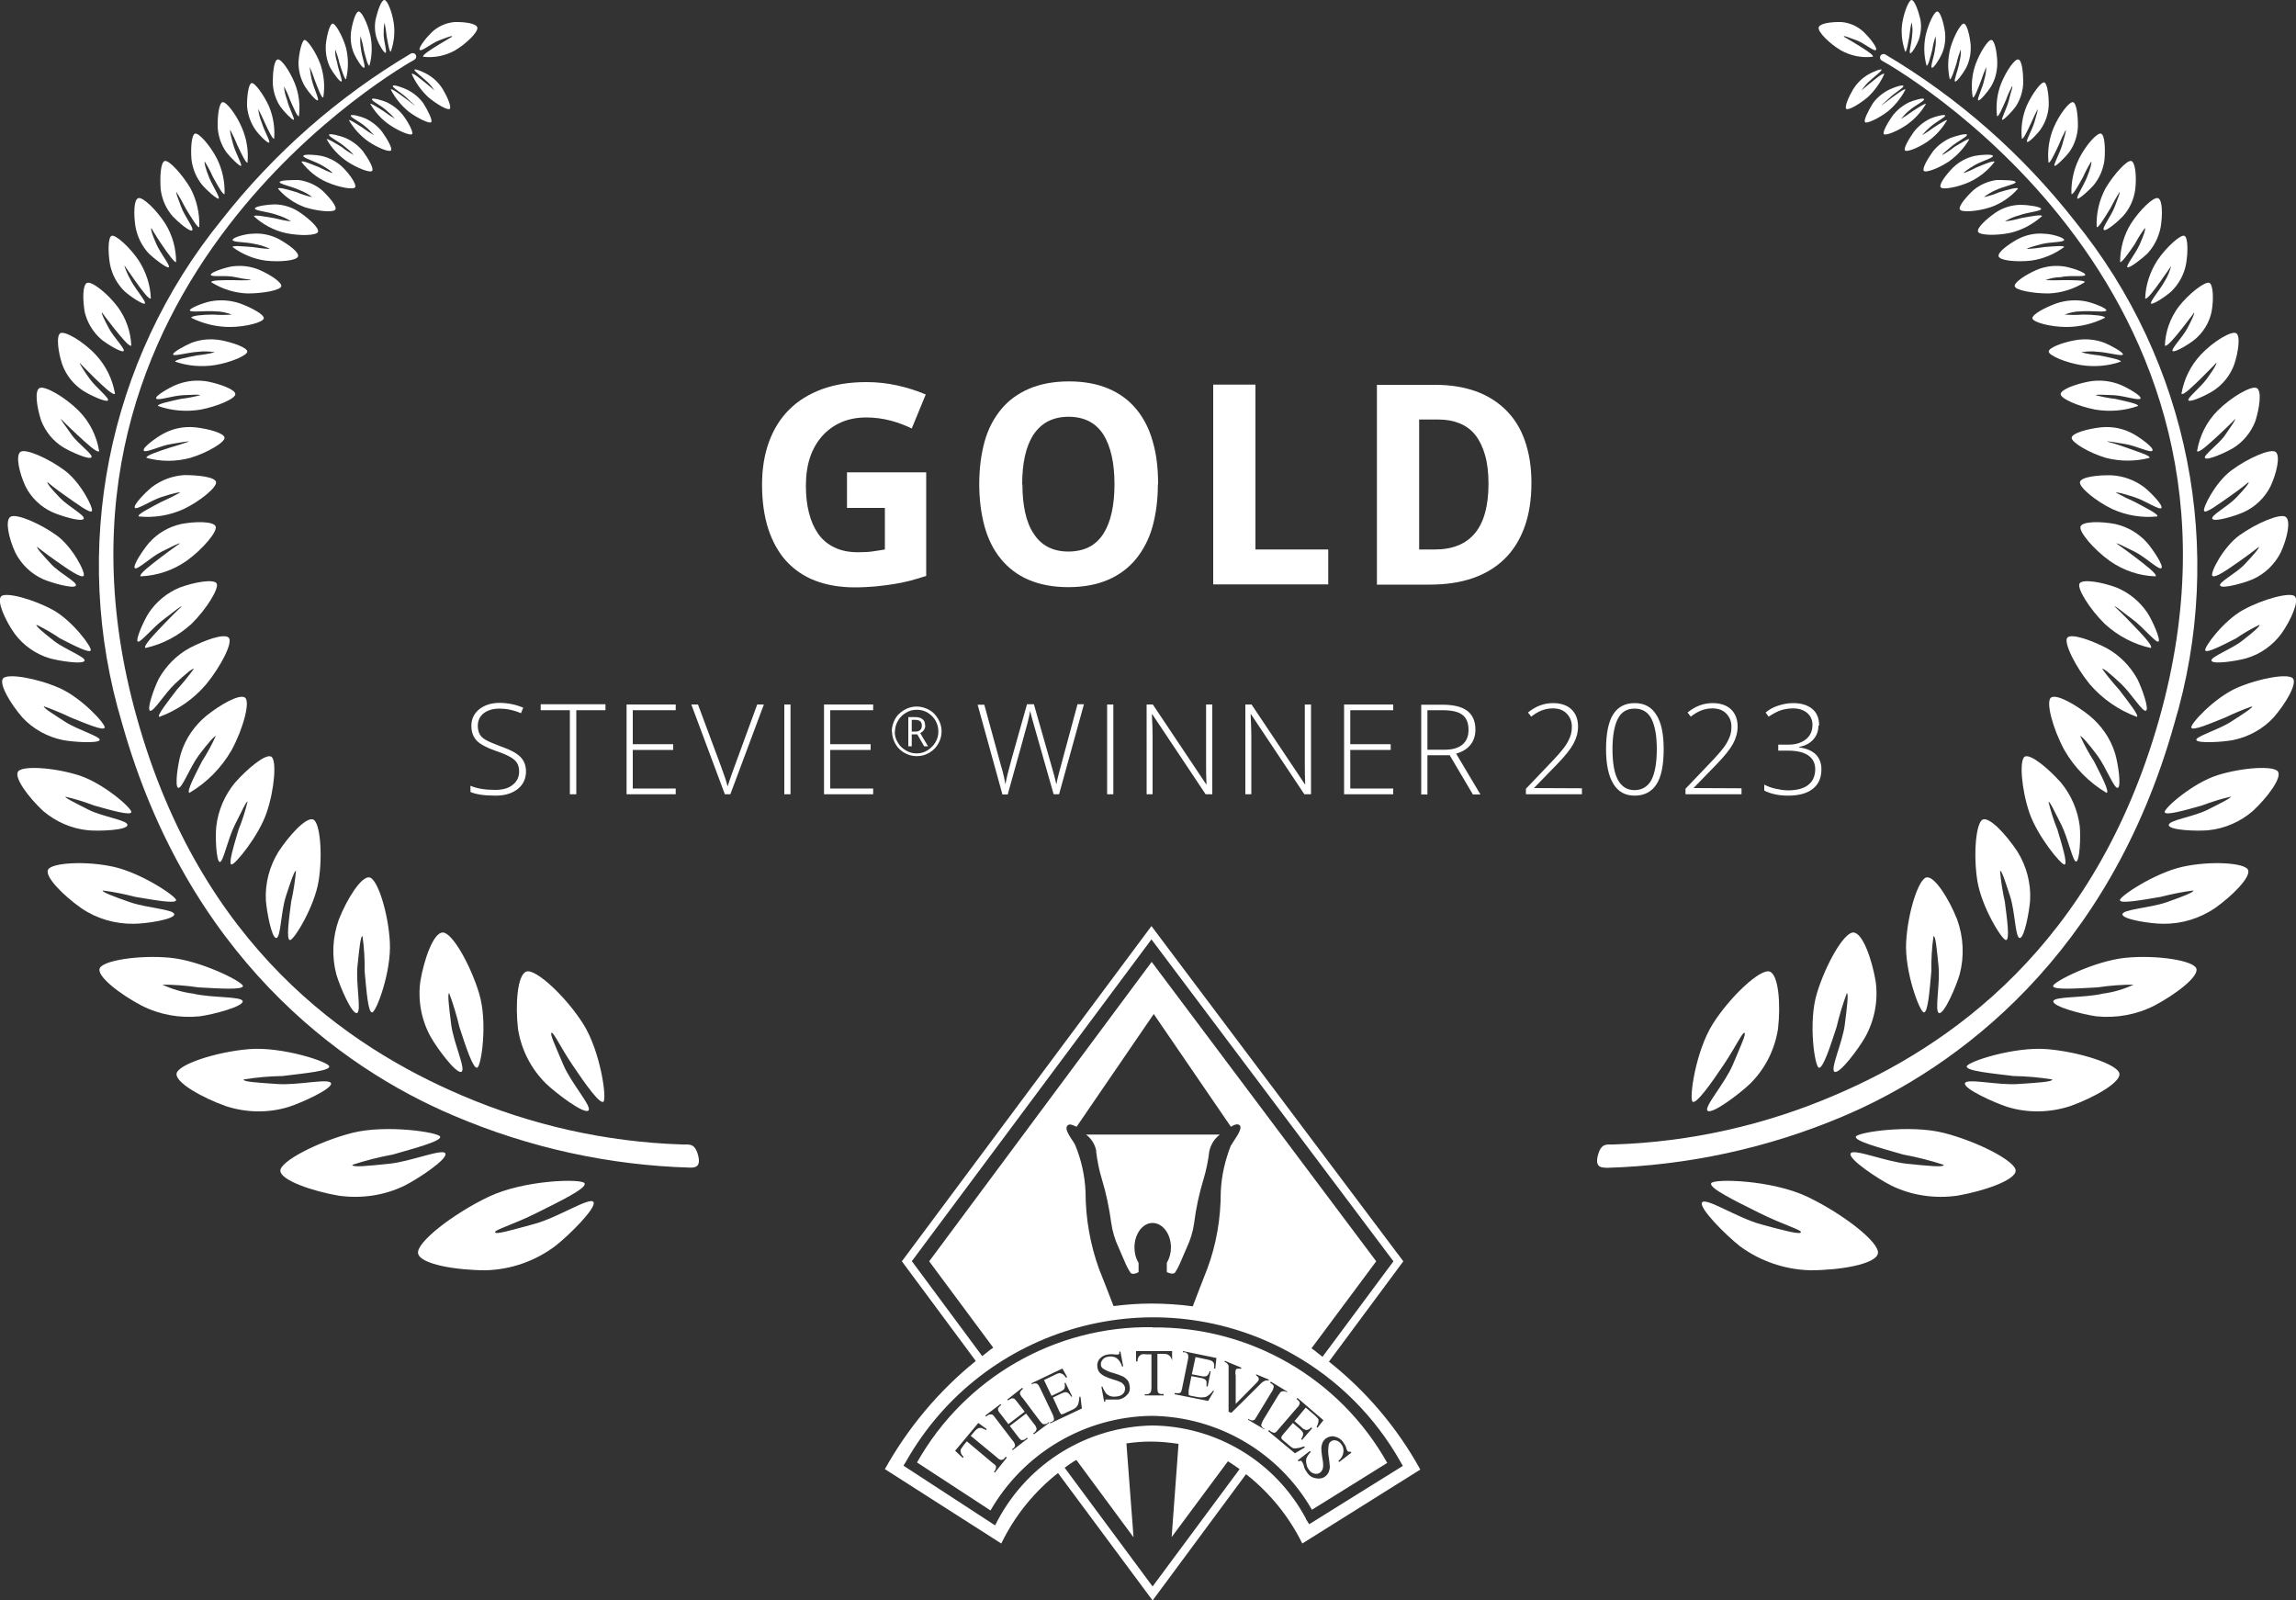 <?xml version="1.0" encoding="UTF-8"?> <svg xmlns="http://www.w3.org/2000/svg" id="stevie-winner-2020" width="100" height="69.7" viewBox="0 0 100 69.7"><rect x="0" y="0" width="100" height="69.7" fill="#333333" stroke="none"/><defs><style>.cls-1{fill:#fff;stroke-width:0px;}</style></defs><path class="cls-1" d="m69.92,50.85c-.22,0-.47-.05-.31-.59s.45-.39.72-.42c3.29-.11,6.54-.84,9.57-2.14,4.94-2.1,11.33-6.45,14.14-16.38,5.37-19.01-11.9-28.59-12.08-28.68-.07-.04-.1-.13-.06-.21.04-.07.13-.1.21-.06,3.17,1.88,5.97,4.34,8.25,7.25,4.99,6.14,6.61,14.35,4.33,21.93-2.83,10.05-9.42,14.96-14.45,17.08-3.27,1.38-6.76,2.13-10.3,2.23Z"></path><path class="cls-1" d="m78.44,53.67c.04-.11-.78-.33-1.82-.85s-2.2-1.08-2.09-1.29,2.64-.15,4.19.59,3.17,2,3.07,2.47-1.65.73-2.95.73c-1.1-.03-2.16-.39-3.05-1.04-.59-.46-1.8-1.66-1.66-1.91s1.54.67,2.57.95,1.69.45,1.73.35Z"></path><path class="cls-1" d="m84.66,50.73c-.58-.19-1.17-.34-1.77-.45-1.01-.29-2.13-.59-2.06-.78s2.36-.54,3.84-.16,3.14,1.24,3.12,1.65-1.38.88-2.53,1.08c-.98.14-1.99,0-2.89-.44-.59-.3-1.86-1.14-1.77-1.39s1.48.34,2.45.44,1.59.16,1.6.06Z"></path><path class="cls-1" d="m89.39,47.01c-.56-.09-1.13-.14-1.7-.15-.97-.12-2.06-.22-2.03-.42s2.06-.87,3.5-.75,3.1.67,3.15,1.07c.05.39-1.13,1.05-2.14,1.41-.89.29-1.84.31-2.73.04-.59-.19-1.91-.79-1.86-1.03s1.41.09,2.31.03,1.49-.1,1.49-.19Z"></path><path class="cls-1" d="m92.96,42.88c-.53,0-1.07.04-1.6.12-.92.05-1.94.12-1.94-.06s1.81-1.1,3.17-1.23,2.95.12,3.07.47-.91,1.13-1.82,1.61c-.78.4-1.67.56-2.54.47-.59-.08-1.88-.42-1.87-.65s1.34-.14,2.17-.34c.47-.06.93-.2,1.35-.4Z"></path><path class="cls-1" d="m95.53,38.78c-.48.06-.96.16-1.43.28-.83.14-1.77.31-1.77.14s1.51-1.18,2.72-1.45,2.72-.18,2.86.13-.68,1.13-1.44,1.67c-.67.45-1.45.69-2.26.68-.54,0-1.77-.19-1.77-.41s1.18-.27,1.93-.53,1.18-.44,1.16-.51Z"></path><path class="cls-1" d="m97.18,34.69c-.44.1-.86.23-1.28.39-.75.21-1.58.45-1.62.29s1.22-1.27,2.3-1.61,2.48-.43,2.64-.15-.47,1.12-1.09,1.7c-.55.48-1.24.78-1.97.85-.5.04-1.66,0-1.7-.22s1.07-.36,1.7-.68,1.04-.52,1.01-.58Z"></path><path class="cls-1" d="m98.09,30.76c-.4.14-.8.31-1.18.49-.67.27-1.41.59-1.47.44s1-1.3,1.98-1.73,2.27-.65,2.45-.41-.32,1.09-.84,1.69c-.47.51-1.09.85-1.77.99-.47.09-1.54.15-1.6,0s.95-.44,1.51-.8.95-.61.92-.67Z"></path><path class="cls-1" d="m98.41,27.21c-.36.17-.7.37-1.02.59-.59.3-1.26.65-1.34.53s.79-1.3,1.65-1.77,2.05-.79,2.25-.59-.17,1.04-.59,1.63c-.38.51-.91.89-1.53,1.07-.43.12-1.43.27-1.51.11s.84-.49,1.33-.87.8-.65.76-.7Z"></path><path class="cls-1" d="m98.39,23.81s-.35.28-.85.63-1.06.75-1.18.64.47-1.26,1.18-1.77,1.77-.97,2.01-.8.06.95-.21,1.54c-.26.52-.69.94-1.23,1.18-.38.16-1.3.42-1.41.28s.7-.54,1.07-.94.66-.72.61-.76Z"></path><path class="cls-1" d="m97.93,21s-.33.28-.82.62-1.02.74-1.11.64.47-1.24,1.18-1.77,1.71-.97,1.93-.81.05.92-.22,1.5c-.25.5-.67.9-1.18,1.13-.37.16-1.24.43-1.35.29s.67-.54,1.04-.93.58-.64.53-.68Z"></path><path class="cls-1" d="m97.35,18.25s-.29.3-.7.68-.87.81-.96.72c.11-.67.42-1.29.9-1.77.59-.59,1.47-1.1,1.7-.98s.12.87-.06,1.44c-.19.49-.53.91-.98,1.18-.32.19-1.1.54-1.21.43s.59-.59.87-1,.48-.68.44-.72Z"></path><path class="cls-1" d="m96.53,15.8s-.26.28-.64.65-.79.78-.88.7c.11-.64.4-1.23.84-1.7.55-.59,1.34-1.05,1.54-.94s.1.82-.08,1.36c-.17.47-.49.87-.9,1.14-.29.19-1,.52-1.09.43s.52-.56.8-.95.44-.65.41-.68Z"></path><path class="cls-1" d="m95.56,13.62s-.21.29-.52.68-.66.82-.75.75c.02-.61.23-1.19.59-1.68.45-.59,1.18-1.14,1.35-1.05s.19.75.09,1.27c-.1.46-.35.87-.71,1.18-.25.21-.88.59-.98.52s.42-.59.63-.98.34-.69.3-.69Z"></path><path class="cls-1" d="m94.57,11.57s-.19.29-.47.68-.59.81-.67.75c.02-.59.21-1.16.53-1.66.4-.59,1.02-1.14,1.18-1.07s.16.72.07,1.24c-.09.45-.31.86-.64,1.18-.23.21-.8.59-.88.53s.38-.59.59-.97c.13-.21.23-.45.29-.7Z"></path><path class="cls-1" d="m93.42,9.93c-.16.22-.31.45-.44.7-.27.4-.59.84-.64.78,0-.59.16-1.17.47-1.67.38-.59.98-1.18,1.18-1.11s.2.72.12,1.24c-.08.44-.28.85-.59,1.18-.22.21-.77.64-.86.59s.35-.59.53-.99.27-.68.23-.71Z"></path><path class="cls-1" d="m92.32,8.36c-.15.23-.28.47-.41.72-.25.41-.52.86-.59.81-.03-.59.11-1.18.39-1.7.35-.59.92-1.22,1.11-1.18s.24.71.18,1.23c-.06.44-.24.85-.54,1.18-.21.22-.74.68-.83.59s.32-.59.48-1.02.24-.61.2-.63Z"></path><path class="cls-1" d="m91.08,7.04c-.13.21-.25.43-.35.66-.21.38-.44.8-.51.75-.02-.54.1-1.08.34-1.56.3-.59.79-1.13.95-1.07s.19.64.15,1.13c-.05.41-.21.79-.47,1.11-.18.21-.63.62-.71.59s.28-.59.42-.94.22-.65.18-.67Z"></path><path class="cls-1" d="m89.96,5.68c-.11.21-.21.43-.3.65-.18.38-.38.8-.44.75-.05-.52.02-1.04.23-1.53.25-.59.69-1.14.84-1.1s.22.59.21,1.08c-.02.39-.15.78-.38,1.1-.16.21-.59.64-.64.59s.24-.56.34-.92.18-.61.15-.63Z"></path><path class="cls-1" d="m88.75,4.75c-.1.19-.19.39-.28.59-.16.35-.35.74-.41.7-.05-.49.02-.98.21-1.43.24-.53.64-1.07.77-1.02s.2.59.19,1.01c-.02.37-.14.72-.35,1.03-.14.2-.52.59-.59.55s.22-.52.32-.87.16-.52.13-.56Z"></path><path class="cls-1" d="m87.63,3.76c-.1.19-.19.39-.26.59-.16.35-.32.75-.39.71-.06-.48,0-.98.18-1.43.22-.54.59-1.08.75-1.04s.21.59.21,1c-.01.37-.12.73-.32,1.04-.14.2-.51.59-.59.59s.21-.52.29-.88.19-.58.13-.58Z"></path><path class="cls-1" d="m86.52,2.89c-.09.21-.17.42-.24.63-.14.36-.29.77-.36.72-.08-.48-.04-.97.12-1.43.2-.55.56-1.1.7-1.07s.24.55.25.99c0,.37-.09.74-.28,1.05-.13.21-.48.63-.55.59s.19-.54.26-.89c.06-.19.09-.39.09-.59Z"></path><path class="cls-1" d="m85.4,2.15c-.07.19-.14.39-.18.59-.11.35-.24.74-.3.71-.1-.45-.09-.92.03-1.37.15-.52.46-1.08.59-1.05s.25.51.29.92c.02.35-.04.7-.2,1.01-.11.21-.41.62-.48.59s.14-.51.19-.85c.05-.18.07-.36.06-.54Z"></path><path class="cls-1" d="m84.3,1.57c-.06.19-.11.39-.14.59-.09.34-.18.72-.25.7-.12-.43-.13-.88-.04-1.32.12-.52.38-1.05.51-1.04s.27.48.33.88c.04.33,0,.67-.14.98-.09.2-.35.62-.43.59s.11-.51.14-.83c.04-.18.04-.36.02-.54Z"></path><path class="cls-1" d="m83.25.99c-.04.19-.07.39-.09.59-.06.32-.12.69-.18.67-.14-.4-.19-.82-.13-1.24.08-.49.29-1.02.41-1.01s.28.43.37.8c.07.31.04.63-.06.93-.07.2-.29.59-.37.59s.07-.48.08-.79c.03-.18.02-.36-.02-.54Z"></path><path class="cls-1" d="m80.31,1.6s.25.14.59.35.72.45.67.52c-.48.06-.96-.04-1.38-.27-.51-.3-1.02-.81-.98-1s.56-.25.99-.24c.37.03.72.19.99.45.19.18.59.66.52.76s-.49-.28-.84-.41-.55-.21-.56-.18Z"></path><path class="cls-1" d="m75.98,44.98c-.09-.04-.37.59-.92,1.41-.55.82-1.18,1.7-1.34,1.59s.12-2.19.88-3.39,2.07-2.41,2.47-2.28.49,1.44.37,2.49c-.14.91-.56,1.75-1.22,2.4-.46.44-1.63,1.32-1.84,1.18s.74-1.18,1.09-2.01.59-1.35.51-1.39Z"></path><path class="cls-1" d="m80.44,43.24c-.18.49-.33.98-.45,1.49-.28.86-.59,1.81-.77,1.77s-.47-1.97-.09-3.23,1.18-2.67,1.59-2.66.81,1.18.97,2.11c.12.84-.04,1.7-.45,2.44-.29.51-1.1,1.6-1.33,1.52s.34-1.26.44-2.07.17-1.35.08-1.37Z"></path><path class="cls-1" d="m84.21,40.78c-.07.5-.1,1-.09,1.5-.08.87-.15,1.83-.33,1.81s-.84-1.77-.77-3.06.54-2.76.89-2.82.98.94,1.33,1.83c.28.77.32,1.61.11,2.4-.16.54-.67,1.72-.89,1.68s.05-1.25-.03-2.05-.13-1.3-.21-1.3Z"></path><path class="cls-1" d="m87.11,37.93c.04.45.11.9.21,1.35.1.78.22,1.65.05,1.66s-1.07-1.45-1.25-2.59-.06-2.54.24-2.66,1.03.67,1.51,1.4c.39.63.59,1.37.55,2.12-.04.51-.25,1.64-.45,1.64s-.2-1.13-.42-1.81-.37-1.13-.43-1.11Z"></path><path class="cls-1" d="m89.22,34.92c.1.41.23.82.39,1.21.21.71.45,1.49.31,1.52s-1.18-1.23-1.53-2.25-.45-2.32-.2-2.45,1.03.52,1.57,1.13c.45.54.73,1.2.82,1.89.05.47,0,1.52-.15,1.55s-.35-1.01-.66-1.62-.49-1-.55-.98Z"></path><path class="cls-1" d="m90.61,32.07c.17.37.37.74.59,1.08.32.63.69,1.33.55,1.38-.76-.45-1.39-1.09-1.83-1.85-.51-.93-.83-2.13-.59-2.3s1.07.3,1.68.79c.52.43.91.99,1.11,1.64.13.43.28,1.44.12,1.5s-.51-.9-.9-1.42-.7-.87-.74-.83Z"></path><path class="cls-1" d="m91.56,29.13c.23.32.48.62.74.91.41.54.88,1.13.77,1.18-.79-.29-1.5-.78-2.05-1.42-.64-.78-1.15-1.83-.98-2.03s1.05.11,1.72.46c.56.31,1.02.78,1.33,1.34.19.38.52,1.29.38,1.38s-.64-.75-1.1-1.18-.76-.68-.81-.64Z"></path><path class="cls-1" d="m92.11,26.42s.33.31.76.76.91.95.81,1.04c-.75-.16-1.44-.53-2.01-1.05-.67-.66-1.24-1.58-1.09-1.77s.97-.05,1.61.19c.55.23,1.01.61,1.34,1.1.22.34.59,1.18.48,1.25s-.66-.62-1.12-.96-.76-.61-.8-.57Z"></path><path class="cls-1" d="m92.18,23.67s.35.24.81.59.97.74.9.84c-.72-.02-1.41-.26-2-.67-.71-.51-1.37-1.29-1.27-1.51s.88-.22,1.5-.1c.54.12,1.02.4,1.39.81.25.29.73,1,.63,1.11s-.69-.48-1.18-.72-.77-.39-.79-.35Z"></path><path class="cls-1" d="m92.15,21.45c.28.15.56.29.85.42.48.26,1.02.52.96.62-.67.07-1.34-.04-1.96-.32-.73-.35-1.46-.96-1.41-1.18s.79-.31,1.39-.29c.51.03,1,.21,1.41.52.28.22.82.78.75.9s-.71-.32-1.18-.47-.8-.24-.82-.19Z"></path><path class="cls-1" d="m91.77,19.23s.37.09.86.27,1.04.34.99.44c-.62.16-1.28.16-1.9,0-.74-.22-1.51-.68-1.49-.88s.71-.39,1.28-.45c.49-.05.98.05,1.41.29.29.16.89.59.83.72s-.72-.21-1.18-.28-.8-.15-.81-.1Z"></path><path class="cls-1" d="m91.27,17.21c.28.07.57.13.85.16.49.11,1.03.22,1,.31-.59.21-1.23.26-1.85.16-.74-.14-1.53-.48-1.52-.68s.65-.43,1.21-.54c.47-.09.96-.04,1.4.14.29.12.91.47.87.59s-.72-.12-1.18-.14-.78-.04-.78.01Z"></path><path class="cls-1" d="m90.64,15.34c.26.07.53.11.8.14.45.09.96.19.93.27-.55.19-1.15.24-1.73.15-.68-.11-1.41-.42-1.41-.59s.59-.39,1.13-.49c.43-.08.88-.05,1.3.11.27.11.84.42.8.51s-.67-.1-1.1-.12c-.24-.03-.48-.02-.71.02Z"></path><path class="cls-1" d="m89.92,13.7c.27.02.53.02.8,0,.46,0,.98.05.96.14-.52.26-1.1.4-1.68.4-.7,0-1.47-.21-1.48-.38s.55-.47,1.05-.65c.42-.14.87-.17,1.3-.08.28.06.9.29.87.39s-.68,0-1.11.04c-.24,0-.48.05-.71.14Z"></path><path class="cls-1" d="m89.08,12.2c.26.01.52.01.78,0,.45,0,.95,0,.94.09-.48.3-1.02.47-1.58.49-.68,0-1.43-.14-1.47-.31s.48-.51.94-.71c.39-.17.83-.22,1.25-.15.28.05.9.25.88.36s-.65,0-1.07.1c-.23,0-.45.05-.67.13Z"></path><path class="cls-1" d="m88.29,10.84c.24-.01.49-.04.73-.08.42-.03.89-.08.88,0-.42.31-.92.52-1.44.59-.63.07-1.35,0-1.41-.18s.41-.52.82-.75c.36-.19.77-.28,1.18-.24.27,0,.86.16.85.27s-.59.08-.98.18-.64.18-.64.21Z"></path><path class="cls-1" d="m87.34,9.64c.24-.03.48-.08.72-.15.41-.07.87-.16.88-.08-.39.35-.87.61-1.38.73-.62.13-1.35.11-1.41-.05s.36-.55.75-.82c.33-.23.73-.35,1.13-.35.27,0,.87.08.87.18s-.59.14-.96.28c-.21.05-.41.14-.6.25Z"></path><path class="cls-1" d="m86.43,8.58c.22-.05.44-.12.65-.21.38-.11.8-.24.81-.15-.33.37-.74.65-1.21.81-.56.18-1.25.23-1.32.09s.28-.55.59-.84c.29-.24.64-.39,1.01-.44.25,0,.82,0,.83.09s-.54.19-.87.35c-.18.08-.35.18-.5.29Z"></path><path class="cls-1" d="m85.52,7.54c.2-.07.4-.16.59-.26.35-.14.74-.31.76-.23-.29.38-.67.68-1.1.88-.52.23-1.18.35-1.25.22s.24-.55.54-.85c.26-.25.58-.43.94-.51.24-.05.78-.09.8,0s-.51.23-.81.41-.48.31-.46.34Z"></path><path class="cls-1" d="m84.61,6.74c.18-.1.35-.21.51-.34.3-.18.63-.39.65-.33-.23.38-.53.71-.9.97-.44.29-1,.5-1.08.4s.16-.52.4-.85c.21-.26.48-.46.78-.59.21-.08.68-.21.7-.13s-.42.29-.68.51-.41.34-.39.36Z"></path><path class="cls-1" d="m83.73,5.88c.17-.1.32-.2.48-.32.28-.18.59-.38.59-.32-.21.36-.5.68-.84.92-.41.28-.92.48-.99.39s.16-.49.38-.8c.19-.25.44-.45.73-.59.19-.08.62-.2.64-.13s-.39.27-.63.48c-.13.11-.25.23-.36.36Z"></path><path class="cls-1" d="m82.81,5.17c.17-.1.32-.2.48-.32.28-.18.59-.38.59-.32-.21.36-.5.67-.84.91-.41.28-.92.48-.99.4s.16-.49.38-.8c.19-.25.44-.45.73-.59.19-.08.62-.21.64-.13s-.39.27-.63.48c-.13.1-.25.23-.36.36Z"></path><path class="cls-1" d="m81.94,4.59c.16-.11.31-.22.46-.34.27-.19.56-.41.59-.35-.19.37-.46.7-.79.97-.39.29-.9.53-.97.45s.14-.5.34-.82c.18-.25.42-.45.7-.59.18-.09.59-.24.63-.17s-.38.3-.59.51-.38.32-.37.35Z"></path><path class="cls-1" d="m81.04,3.97s.18-.16.44-.37.54-.44.59-.38c-.17.38-.42.73-.72,1.01-.38.32-.86.59-.94.51s.1-.51.29-.83c.16-.27.39-.5.66-.66.18-.11.59-.28.59-.21s-.35.32-.59.55c-.12.12-.22.25-.31.39Z"></path><path class="cls-1" d="m30.08,50.85c.22,0,.47-.05.31-.59s-.45-.39-.72-.42c-3.29-.11-6.54-.84-9.57-2.14-4.94-2.11-11.34-6.46-14.13-16.41C.61,12.28,17.87,2.7,18.05,2.6c.07-.04.1-.13.06-.21-.04-.07-.13-.1-.21-.06-3.17,1.88-5.97,4.34-8.25,7.25-4.99,6.14-6.61,14.35-4.33,21.93,2.83,10.05,9.42,14.96,14.45,17.08,3.26,1.39,6.75,2.16,10.3,2.26Z"></path><path class="cls-1" d="m21.56,53.67c-.04-.11.78-.33,1.82-.85s2.2-1.08,2.08-1.29-2.63-.15-4.18.59-3.17,2-3.07,2.47,1.66.73,2.95.73c1.1-.03,2.15-.4,3.03-1.06.59-.46,1.8-1.66,1.66-1.91s-1.54.67-2.57.95-1.68.47-1.71.37Z"></path><path class="cls-1" d="m15.34,50.73c.58-.19,1.17-.34,1.77-.45,1.01-.29,2.13-.59,2.06-.78s-2.36-.54-3.84-.16-3.14,1.24-3.12,1.65,1.38.88,2.53,1.08c.98.14,1.99,0,2.89-.44.59-.3,1.86-1.14,1.77-1.39s-1.48.34-2.44.44-1.59.16-1.61.06Z"></path><path class="cls-1" d="m10.61,47.01c.56-.09,1.13-.14,1.7-.15.97-.12,2.06-.22,2.03-.42s-2.06-.87-3.5-.75-3.1.67-3.15,1.07c-.05.39,1.13,1.05,2.14,1.41.89.29,1.84.31,2.73.04.59-.19,1.91-.79,1.86-1.03s-1.42.09-2.32.03-1.49-.1-1.49-.19Z"></path><path class="cls-1" d="m7.04,42.88c.53,0,1.07.04,1.6.12.92.05,1.94.12,1.94-.06s-1.81-1.1-3.17-1.23-2.95.12-3.07.47.91,1.13,1.82,1.61c.78.4,1.67.56,2.54.47.59-.08,1.88-.42,1.87-.65s-1.34-.14-2.17-.34c-.47-.06-.93-.2-1.35-.4Z"></path><path class="cls-1" d="m4.47,38.78c.48.06.96.16,1.43.28.83.14,1.77.31,1.77.14s-1.51-1.18-2.72-1.45-2.72-.18-2.86.13.68,1.13,1.45,1.67c.67.46,1.47.69,2.28.68.54,0,1.77-.19,1.77-.41s-1.18-.27-1.93-.53-1.21-.44-1.19-.51Z"></path><path class="cls-1" d="m2.82,34.69c.44.1.86.23,1.28.39.75.21,1.58.45,1.62.29s-1.22-1.27-2.3-1.61-2.48-.43-2.64-.15.47,1.12,1.09,1.7c.56.48,1.25.78,1.98.85.49.04,1.65,0,1.7-.22s-1.07-.36-1.7-.68-1.04-.52-1.01-.58Z"></path><path class="cls-1" d="m1.91,30.76c.4.14.8.31,1.18.49.67.27,1.42.59,1.47.44s-1-1.3-1.98-1.73-2.27-.65-2.45-.41.32,1.09.84,1.69c.47.51,1.09.85,1.77.99.47.09,1.54.15,1.6,0s-.95-.44-1.51-.8-.95-.61-.92-.67Z"></path><path class="cls-1" d="m1.59,27.21c.36.17.7.37,1.02.59.59.3,1.26.65,1.34.53s-.79-1.3-1.65-1.77-2.05-.79-2.25-.59.17,1.04.59,1.63c.38.51.92.89,1.53,1.07.43.12,1.43.27,1.51.11s-.84-.49-1.33-.87-.8-.65-.76-.7Z"></path><path class="cls-1" d="m1.61,23.81s.35.28.85.63,1.07.75,1.18.64-.47-1.26-1.18-1.77-1.77-.97-2.01-.8-.06.95.21,1.54c.26.52.69.94,1.23,1.18.38.16,1.3.42,1.41.28s-.7-.54-1.07-.94-.66-.72-.61-.76Z"></path><path class="cls-1" d="m2.07,21s.33.28.82.62,1.02.74,1.11.64-.47-1.24-1.18-1.77-1.71-.97-1.93-.81-.05.92.22,1.5c.25.5.67.9,1.18,1.13.37.16,1.24.43,1.35.29s-.67-.54-1.04-.93-.58-.64-.53-.68Z"></path><path class="cls-1" d="m2.66,18.25s.29.3.7.68.87.81.96.72c-.11-.67-.42-1.29-.9-1.77-.59-.59-1.48-1.1-1.7-.98s-.12.82.07,1.41c.19.49.53.91.98,1.18.32.19,1.1.54,1.21.43s-.59-.59-.87-1-.49-.65-.45-.69Z"></path><path class="cls-1" d="m3.47,15.8s.26.28.64.65.81.78.9.7c-.11-.64-.4-1.23-.84-1.7-.55-.59-1.35-1.05-1.54-.94s-.1.82.08,1.36c.17.47.49.87.9,1.14.29.19,1,.52,1.09.43s-.52-.56-.8-.95-.43-.65-.43-.68Z"></path><path class="cls-1" d="m4.45,13.62s.21.29.52.68c.31.38.66.82.75.75-.03-.61-.23-1.19-.59-1.68-.44-.59-1.14-1.14-1.34-1.05s-.19.75-.1,1.27c.11.46.36.87.71,1.18.25.21.88.59.98.52s-.42-.59-.63-.98-.35-.69-.31-.69Z"></path><path class="cls-1" d="m5.43,11.57s.19.29.47.68.59.81.67.75c-.02-.59-.21-1.16-.53-1.66-.4-.59-1.02-1.14-1.18-1.07s-.16.72-.07,1.24c.09.45.31.86.64,1.18.23.21.8.59.88.53s-.38-.59-.59-.97-.32-.67-.29-.7Z"></path><path class="cls-1" d="m6.59,9.93s.17.3.44.7.59.84.64.78c0-.59-.16-1.17-.47-1.67-.38-.59-.98-1.18-1.18-1.11s-.2.72-.12,1.24c.08.44.28.85.59,1.18.22.21.77.64.86.59s-.35-.59-.53-.99-.27-.68-.23-.71Z"></path><path class="cls-1" d="m7.68,8.36c.15.23.28.47.41.72.25.41.52.86.59.81.02-.59-.11-1.18-.39-1.7-.35-.59-.92-1.22-1.11-1.18s-.22.71-.18,1.25c.06.44.24.85.54,1.18.21.22.74.68.83.59s-.32-.59-.48-1.02-.24-.62-.2-.65Z"></path><path class="cls-1" d="m8.92,7.04c.13.21.25.43.35.66.21.38.44.8.51.75.02-.54-.1-1.08-.34-1.56-.31-.59-.8-1.13-.95-1.07s-.19.64-.15,1.13c.05.41.21.79.47,1.11.18.21.63.62.71.59s-.28-.59-.42-.94-.22-.65-.18-.67Z"></path><path class="cls-1" d="m10.04,5.68c.11.21.21.43.3.65.18.38.38.8.44.75.05-.52-.04-1.05-.25-1.53-.25-.59-.69-1.14-.84-1.1s-.22.59-.21,1.08c.02.39.15.78.38,1.1.16.21.59.64.64.59s-.24-.56-.34-.92-.16-.61-.13-.63Z"></path><path class="cls-1" d="m11.25,4.75c.1.19.19.39.28.59.16.35.35.74.41.7.04-.48-.04-.96-.22-1.4-.24-.53-.64-1.07-.77-1.02s-.2.59-.19,1.01c.03.37.16.73.37,1.03.14.2.52.59.59.55s-.22-.52-.32-.87c-.08-.19-.13-.38-.15-.58Z"></path><path class="cls-1" d="m12.37,3.76c.1.19.19.39.26.59.16.35.32.75.39.71.06-.48,0-.98-.18-1.43-.22-.54-.59-1.08-.75-1.04s-.21.59-.21,1c.01.37.12.73.32,1.04.14.2.51.59.59.59s-.21-.52-.29-.88c-.07-.19-.12-.38-.13-.58Z"></path><path class="cls-1" d="m13.48,2.89c.09.21.17.42.24.63.14.36.29.77.36.72.08-.48.03-.97-.12-1.43-.2-.55-.59-1.1-.7-1.07s-.24.55-.26.99c0,.37.1.74.29,1.05.13.21.48.63.55.59s-.18-.54-.26-.89-.09-.58-.09-.59Z"></path><path class="cls-1" d="m14.6,2.15c.07.19.14.39.18.59.11.35.24.74.29.71.11-.45.11-.92,0-1.37-.15-.52-.47-1.08-.59-1.05s-.25.51-.29.92c-.02.35.04.7.2,1.01.11.2.41.62.48.59s-.14-.51-.19-.85c-.06-.17-.09-.36-.08-.54Z"></path><path class="cls-1" d="m15.7,1.57c.06.19.11.39.14.59.09.34.18.72.25.7.12-.43.13-.88.04-1.32-.12-.52-.38-1.05-.51-1.04s-.27.48-.33.88c-.04.33,0,.67.14.98.09.2.35.62.43.59s-.11-.51-.14-.83c-.03-.18-.04-.36-.02-.54Z"></path><path class="cls-1" d="m16.75.99c.04.19.07.39.09.59.06.32.12.69.18.67.14-.4.19-.82.13-1.24C17.08.52,16.87,0,16.74,0s-.28.43-.37.8c-.07.3-.05.62.05.91.07.2.29.59.37.59s-.07-.48-.08-.79c0-.18,0-.35.04-.52Z"></path><path class="cls-1" d="m19.69,1.6s-.25.14-.59.35-.72.45-.67.52c.48.06.96-.04,1.38-.27.51-.3,1.02-.81.98-1s-.59-.25-.99-.24c-.37.03-.73.19-1,.45-.19.18-.59.66-.52.76s.5-.28.84-.41.55-.21.57-.18Z"></path><path class="cls-1" d="m24.02,44.98c.09-.04.37.59.92,1.41.55.82,1.18,1.7,1.34,1.59s-.12-2.19-.88-3.39-2.07-2.41-2.47-2.28-.49,1.44-.37,2.49c.14.91.57,1.75,1.22,2.39.46.44,1.63,1.32,1.84,1.18s-.74-1.18-1.09-2.01-.59-1.34-.51-1.38Z"></path><path class="cls-1" d="m19.56,43.24c.18.49.33.98.45,1.49.28.86.59,1.81.77,1.77s.47-1.97.09-3.23-1.18-2.67-1.59-2.66-.81,1.18-.97,2.11c-.12.84.04,1.7.45,2.44.29.51,1.1,1.6,1.33,1.52s-.34-1.26-.44-2.07-.17-1.35-.08-1.37Z"></path><path class="cls-1" d="m15.79,40.78c.07.5.1,1,.09,1.5.08.87.15,1.83.33,1.81s.84-1.77.77-3.06-.54-2.76-.89-2.82-.98.94-1.33,1.83c-.28.77-.32,1.61-.11,2.4.16.54.67,1.72.89,1.68s-.05-1.25.03-2.05.14-1.3.21-1.3Z"></path><path class="cls-1" d="m12.89,37.93c-.04.45-.11.9-.21,1.35-.1.78-.22,1.65-.05,1.66s1.07-1.45,1.25-2.59.06-2.54-.24-2.66-1.03.67-1.51,1.4c-.39.63-.59,1.37-.55,2.12.04.51.25,1.64.45,1.64s.2-1.13.42-1.81.38-1.13.43-1.11Z"></path><path class="cls-1" d="m10.78,34.92c-.1.41-.23.82-.39,1.21-.21.71-.45,1.49-.31,1.52s1.18-1.23,1.53-2.25.45-2.32.2-2.45-1.03.52-1.57,1.13c-.45.54-.74,1.21-.82,1.91-.05.47,0,1.52.15,1.55s.35-1.01.66-1.62.49-1.02.55-1.01Z"></path><path class="cls-1" d="m9.39,32.07c-.17.37-.37.74-.59,1.08-.32.63-.69,1.33-.55,1.38.76-.45,1.39-1.09,1.83-1.85.51-.93.83-2.13.59-2.3s-1.07.3-1.68.79c-.52.43-.91.99-1.11,1.64-.13.43-.28,1.44-.12,1.5s.51-.9.9-1.42.7-.87.74-.83Z"></path><path class="cls-1" d="m8.44,29.13c-.23.32-.48.62-.74.91-.41.54-.88,1.13-.76,1.18.79-.29,1.5-.78,2.04-1.42.64-.78,1.18-1.83.98-2.03s-1.05.11-1.72.46c-.56.31-1.02.78-1.33,1.34-.19.38-.52,1.29-.38,1.38s.64-.75,1.1-1.18.77-.68.81-.64Z"></path><path class="cls-1" d="m7.9,26.42s-.33.31-.76.76-.91.95-.81,1.04c.75-.16,1.44-.53,2.01-1.05.67-.66,1.23-1.58,1.09-1.77s-.97-.05-1.61.19c-.55.23-1.01.61-1.34,1.1-.22.34-.59,1.18-.48,1.25s.66-.62,1.12-.96.76-.61.8-.57Z"></path><path class="cls-1" d="m7.83,23.67s-.35.24-.81.59-.97.74-.9.84c.72-.03,1.41-.26,2-.67.71-.51,1.37-1.29,1.27-1.51s-.88-.22-1.5-.1c-.54.12-1.02.4-1.39.81-.25.29-.73,1-.63,1.11s.69-.48,1.18-.72.76-.39.79-.35Z"></path><path class="cls-1" d="m7.85,21.45c-.28.15-.56.29-.85.42-.48.26-1.02.52-.96.62.67.07,1.34-.04,1.96-.32.73-.35,1.46-.96,1.41-1.18s-.78-.3-1.38-.3c-.51.03-1,.21-1.41.52-.28.22-.82.78-.75.9s.71-.32,1.18-.47.8-.23.81-.18Z"></path><path class="cls-1" d="m8.23,19.23c-.28.1-.57.19-.85.27-.49.16-1.04.34-1,.44.63.17,1.28.17,1.91,0,.74-.22,1.51-.68,1.49-.88s-.71-.39-1.28-.45c-.49-.05-.98.05-1.41.29-.29.16-.89.59-.83.72s.72-.21,1.18-.28.79-.15.8-.1Z"></path><path class="cls-1" d="m8.73,17.21c-.28.07-.56.13-.85.16-.49.11-1.03.22-1,.31.59.21,1.23.26,1.85.16.74-.14,1.53-.48,1.52-.68s-.65-.43-1.18-.54c-.47-.09-.96-.04-1.4.14-.29.12-.91.47-.87.59s.72-.12,1.18-.14.74-.04.75.01Z"></path><path class="cls-1" d="m9.36,15.34c-.26.07-.53.11-.8.14-.45.09-.95.19-.93.27.55.19,1.15.24,1.73.15.68-.11,1.41-.42,1.41-.59s-.62-.39-1.13-.49c-.43-.08-.88-.05-1.3.11-.27.11-.84.42-.8.51s.67-.1,1.1-.12c.24-.03.48-.02.71.02Z"></path><path class="cls-1" d="m10.09,13.7c-.27.02-.53.02-.8,0-.46,0-.98.05-.96.14.52.26,1.1.4,1.68.4.7,0,1.47-.21,1.48-.38s-.55-.47-1.05-.65c-.42-.14-.87-.17-1.3-.08-.28.06-.9.29-.87.39s.68,0,1.11.04c.24,0,.48.05.71.14Z"></path><path class="cls-1" d="m10.92,12.2c-.26.01-.52.01-.78,0-.45,0-.95,0-.94.09.48.3,1.02.47,1.58.49.68,0,1.43-.14,1.47-.31s-.48-.51-.94-.71c-.39-.17-.83-.22-1.25-.15-.28.05-.9.25-.88.36s.65,0,1.07.1.67.09.67.13Z"></path><path class="cls-1" d="m11.74,10.84c-.24-.01-.49-.04-.73-.08-.42-.03-.89-.08-.88,0,.42.31.92.52,1.44.59.63.07,1.35,0,1.41-.18s-.41-.52-.82-.75c-.36-.19-.77-.28-1.18-.24-.27,0-.86.16-.85.27s.59.08.99.18c.22.04.44.11.64.21Z"></path><path class="cls-1" d="m12.66,9.64c-.24-.03-.48-.08-.72-.14-.41-.07-.87-.16-.88-.08.39.36.86.61,1.38.73.62.13,1.35.11,1.41-.05s-.36-.55-.75-.82c-.33-.24-.72-.37-1.13-.38-.27,0-.87.08-.87.18s.59.14.96.28c.21.06.42.15.6.27Z"></path><path class="cls-1" d="m13.57,8.58c-.22-.05-.44-.12-.65-.21-.38-.11-.8-.24-.81-.15.32.37.72.64,1.18.81.59.18,1.25.23,1.32.09s-.28-.55-.59-.84c-.29-.24-.64-.39-1.01-.44-.25,0-.82,0-.83.09s.54.19.87.35c.19.07.37.17.53.29Z"></path><path class="cls-1" d="m14.48,7.54c-.2-.07-.4-.16-.59-.26-.35-.14-.74-.31-.76-.23.29.38.66.69,1.1.88.52.23,1.18.35,1.24.22s-.23-.55-.53-.85c-.26-.26-.59-.43-.94-.51-.23-.05-.78-.09-.79,0s.5.23.81.41.47.31.46.34Z"></path><path class="cls-1" d="m15.39,6.74c-.18-.1-.35-.21-.51-.34-.3-.18-.64-.39-.65-.33.22.39.53.72.9.97.44.29,1,.5,1.08.4s-.16-.52-.4-.85c-.21-.26-.48-.46-.78-.59-.21-.08-.68-.21-.7-.13s.42.29.68.51c.14.11.28.23.39.36Z"></path><path class="cls-1" d="m16.27,5.88c-.17-.1-.32-.2-.48-.32-.28-.18-.59-.38-.59-.32.21.36.5.68.84.92.41.28.92.48.99.39s-.16-.49-.38-.8c-.19-.25-.44-.45-.73-.59-.19-.08-.59-.2-.64-.13s.4.27.63.48c.13.1.25.23.36.36Z"></path><path class="cls-1" d="m17.2,5.17c-.17-.1-.32-.2-.48-.32-.28-.18-.59-.38-.59-.32.21.36.5.68.84.91.41.28.92.48.98.4s-.15-.49-.38-.8c-.19-.25-.44-.45-.73-.59-.19-.08-.62-.21-.64-.13s.39.27.62.48c.13.11.26.23.37.36Z"></path><path class="cls-1" d="m18.06,4.59s-.19-.15-.45-.34-.56-.41-.59-.35c.19.37.46.7.79.97.39.29.9.53.97.45s-.14-.5-.34-.82c-.18-.25-.42-.45-.7-.59-.18-.09-.59-.24-.63-.17s.38.3.59.51.38.32.36.35Z"></path><path class="cls-1" d="m18.96,3.97s-.18-.16-.44-.37-.54-.44-.59-.38c.17.38.42.73.72,1.01.38.32.86.59.94.51s-.1-.51-.29-.83c-.16-.27-.39-.5-.66-.66-.18-.11-.59-.28-.59-.21s.35.32.59.55c.12.12.22.25.31.39Z"></path><path class="cls-1" d="m47.74,50.14c.05.41.13.82.25,1.21.19.62.32,1.26.41,1.91.05.37.16.73.32,1.07l.32.74c.05.11.11.22.18.33.09.17.37,0,.37,0v-.4c-.12-.2-.18-.43-.18-.67,0-.59.35-1.07.79-1.07s.8.48.8,1.07c0,.23-.06.46-.18.67v.4s.29.15.37,0c.07-.11.13-.22.18-.33l.32-.74c.16-.34.27-.7.32-1.07.08-.65.22-1.28.41-1.91.12-.4.2-.8.25-1.21.06-.29.22-.55.46-.73h-5.83c.24.18.4.44.45.73Z"></path><path class="cls-1" d="m57.88,59.3l3.24-4.37-10.97-14.6-10.87,14.6,3.22,4.34c-1.61,1.3-2.95,2.9-3.96,4.71l5.07,3.24c.58-1.2,1.43-2.25,2.47-3.07l4.12,5.55,4.07-5.5c1.03.81,1.87,1.84,2.45,3.02l5.14-3.22c-1-1.82-2.36-3.42-3.99-4.71Zm-18.17-4.37l10.44-14.02,10.54,14.02-3.09,4.16c-.16-.12-.31-.26-.48-.37l2.82-3.79-9.78-13.04-9.69,13.04,2.79,3.76c-.17.11-.32.25-.48.37l-3.06-4.13Zm13.91-5.07c-.26.65-.42,1.34-.45,2.04,0,1.15-.19,2.29-.59,3.36-.21.54-.44,1.12-.63,1.63-.6-.08-1.21-.12-1.81-.12-.55,0-1.1.04-1.64.11-.19-.5-.42-1.08-.63-1.61-.39-1.08-.59-2.22-.59-3.36-.03-.7-.18-1.39-.45-2.04-.07-.18-.53-.68-.33-.86.1-.09.24,0,.39.06l3.36-4.91,3.36,4.91c.15-.09.29-.15.39-.06.14.18-.29.68-.37.86Zm-3.42,19.23l-3.83-5.17c.16-.11.32-.24.51-.34l2.49,3.37-.31-4.09c.35-.05.7-.08,1.05-.08.41,0,.82.04,1.22.1l-.3,4.06,2.45-3.3c.18.1.34.23.51.34l-3.79,5.11Zm6.68-2.95c-1.32-2.48-3.89-4.03-6.69-4.06h0c-2.83.05-5.4,1.63-6.73,4.12l-.12.23-3.99-2.6.11-.18c3.37-5.95,10.91-8.04,16.86-4.67,1.95,1.1,3.57,2.72,4.67,4.67l.11.19-4.08,2.54-.15-.24Z"></path><path class="cls-1" d="m50.2,57.8c-4.24-.07-8.18,2.2-10.26,5.89l3.2,2.09c1.45-2.51,4.11-4.08,7.01-4.12h0c2.89.03,5.55,1.58,6.99,4.09l3.28-2.04c-2.07-3.69-5.99-5.95-10.22-5.9Zm-6.87,6.34l-.04-.04.04-.05s.07-.12.05-.18c0-.04-.05-.09-.14-.15l-1.13-.95-.15.18s-.08.11-.11.16c-.02.05-.02.11,0,.16.02.07.07.13.12.18l-.04.04-.33-.31,1.01-1.21.37.27-.04.04s-.1-.06-.16-.08c-.06-.02-.12-.02-.17,0-.06.03-.11.07-.15.12l-.18.21,1.14.94c.05.06.12.1.19.11.06,0,.12-.04.15-.09l.05-.05.04.04-.52.65Zm1.71-1.67l-.04-.05.06-.04c.05-.04.08-.1.09-.16-.02-.07-.05-.14-.1-.19l-.36-.47-.71.54.36.47c.03.05.08.1.13.14.03.01.06.01.08,0,.04,0,.09-.02.12-.05l.05-.05.04.04-.65.5-.04-.04.04-.02c.06-.03.1-.09.1-.16-.02-.08-.06-.15-.11-.2l-.75-.98c-.04-.06-.08-.11-.14-.15-.03,0-.06,0-.08,0-.05,0-.09.02-.13.05l-.05.04-.04-.04.66-.5.04.04-.06.04s-.06.06-.08.1c0,.03,0,.06,0,.09.03.06.06.11.11.16l.34.44.71-.54-.34-.44c-.04-.05-.08-.1-.13-.14-.03,0-.06,0-.08,0-.04,0-.09.03-.12.05l-.05.04-.04-.04.65-.51.04.04-.05.04s-.07.07-.08.11c-.01.03-.01.06,0,.09.03.06.06.12.11.16l.75,1c.04.05.08.1.14.14.03,0,.06,0,.08,0,.05,0,.09-.02.12-.05l.06-.04v.04l-.64.48Zm.7-.49v-.05h.06s.07-.05.1-.08c.01-.03.01-.06,0-.09-.01-.06-.03-.12-.06-.18l-.54-1.13c-.03-.07-.07-.14-.13-.19-.06-.02-.12-.02-.18,0l-.06.03v-.05l1.34-.64.21.37-.05.03c-.04-.06-.09-.12-.15-.16-.04-.02-.09-.04-.14-.04-.07.01-.13.04-.19.07l-.48.23.33.69.38-.18c.09-.05.16-.09.18-.14.03-.08.03-.16,0-.24h.05l.29.59h-.05c-.03-.05-.07-.1-.12-.15-.03-.02-.07-.04-.11-.04-.06,0-.12.02-.18.05l-.38.18.27.59s.05.1.08.14h.05s.07-.02.11-.04l.3-.14c.07-.03.14-.07.2-.12.04-.04.07-.09.09-.14.03-.1.05-.21.05-.32h.05l.06.51-1.38.65Zm3.38-1.27c-.1.13-.24.21-.4.24-.05,0-.11,0-.16,0h-.19c-.06,0-.12,0-.18,0-.02,0-.03,0-.05,0,0,.03,0,.06,0,.09h-.05l-.12-.65h.05c.03.1.09.2.15.29.06.06.14.11.22.13.09.02.19.02.29,0,.1-.01.19-.06.26-.14.05-.07.07-.16.06-.24-.01-.05-.03-.09-.06-.13-.04-.05-.09-.09-.14-.11-.11-.05-.22-.09-.34-.12-.13-.04-.26-.09-.38-.15-.07-.04-.14-.09-.19-.15-.05-.06-.08-.13-.09-.21-.03-.13,0-.27.09-.38.09-.1.21-.17.35-.19.11-.02.23-.02.34,0,.04,0,.08,0,.12,0,.02,0,.04-.02.05-.04,0-.03,0-.06,0-.09h.05l.12.65h-.05c-.03-.1-.08-.2-.15-.28-.06-.07-.13-.12-.22-.14-.09-.02-.18-.02-.27,0-.09.02-.17.06-.22.14-.05.06-.07.14-.06.22,0,.06.04.11.09.15.14.09.3.16.47.2.14.04.27.09.41.15.07.04.13.09.18.15.05.06.08.13.09.21.04.14.02.29-.07.41Zm1.93-1.42c0-.06-.02-.12-.05-.17-.03-.05-.07-.09-.12-.12-.06-.03-.12-.04-.19-.04h-.28v1.48c0,.08,0,.15.04.22.05.04.11.06.16.05h.07v.06h-.82v-.05h.07c.07,0,.13-.02.18-.08.03-.06.04-.14.04-.21v-1.45h-.23c-.06-.01-.13-.01-.19,0-.05.02-.1.06-.13.1-.04.06-.06.13-.06.21h-.06v-.45h1.57v.45h-.06.04Zm1.87.31h-.05c.02-.07.02-.15,0-.22-.01-.05-.05-.08-.09-.11-.06-.03-.12-.05-.19-.06l-.52-.11-.16.75.42.08c.07.02.15.02.22,0,.07-.05.12-.13.13-.21h.05l-.13.66h-.05v-.22s-.04-.07-.07-.09c-.05-.03-.11-.05-.17-.06l-.42-.08-.12.62c0,.05,0,.1,0,.15,0,.02,0,.04,0,.05.03.02.07.03.11.04l.32.06c.08.01.16.01.24,0,.06,0,.11-.03.16-.06.09-.06.17-.14.23-.22h.05l-.26.44-1.46-.29v-.05h.07s.09.01.13,0c.03,0,.06-.03.08-.05.02-.06.04-.12.05-.18l.25-1.23c.02-.08.02-.15,0-.23-.04-.05-.09-.09-.16-.09h-.06v-.05l1.46.3-.05.47Zm.59,1.88v-1.81c0-.06,0-.12,0-.18,0-.04-.03-.07-.05-.1-.03-.03-.07-.06-.12-.08v-.05l.72.3v.05c-.06-.01-.12-.01-.18,0-.03,0-.06.03-.06.06-.02.08-.02.15,0,.23v1.24l.85-.86c.06-.05.11-.11.15-.18.01-.03.01-.06,0-.09-.02-.05-.06-.08-.11-.11h0v-.05l.55.23v.05c-.05-.02-.11-.02-.16,0-.08.03-.15.08-.21.15l-1.26,1.25-.12-.05Zm1.56.77l-.71-.42v-.04l.06.03c.05.04.12.05.18.03.04,0,.08-.07.14-.17l.65-1.07c.04-.05.06-.11.08-.18.01-.03.01-.06,0-.08-.02-.04-.06-.07-.09-.09l-.06-.04.03-.05.71.43v.04l-.06-.04c-.06-.02-.12-.02-.18,0-.04,0-.08.07-.15.17l-.65,1.07c-.03.06-.06.11-.08.18-.01.03-.01.06,0,.08.02.04.05.08.09.1l.06.04h-.04Zm.17.07l.04-.04.05.05s.08.05.12.06c.03.01.06.01.09,0,.05-.03.09-.08.13-.13l.82-.95c.06-.05.1-.12.12-.19,0-.06-.04-.12-.09-.15l-.05-.05.04-.04,1.13.97-.26.33-.04-.04c.04-.06.06-.13.08-.2.01-.05.01-.1,0-.14-.04-.05-.09-.1-.14-.15l-.41-.35-.49.59.32.28c.05.06.12.09.2.11.08-.01.16-.06.21-.12l.04.04-.44.51-.04-.04c.04-.05.06-.11.08-.16.01-.04.01-.08,0-.12-.03-.05-.07-.1-.12-.14l-.32-.28-.41.48s-.07.08-.09.13c0,.02,0,.04,0,.06.02.03.04.06.07.08l.25.21c.06.06.12.1.19.14.05.01.11.01.16,0,.11-.01.21-.04.31-.08l.05.04-.44.26-1.17-.97Zm3.4.75s.02.08.04.11c.01.02.03.03.05.04.03,0,.06,0,.09,0l.04.04-.53.41-.04-.04c.08-.07.15-.16.19-.26.03-.08.04-.17.03-.26-.01-.09-.05-.17-.11-.24-.05-.07-.13-.12-.22-.14-.08-.02-.16,0-.22.05-.05.03-.08.09-.09.15-.03.17-.03.34,0,.51.02.14.04.29.05.43,0,.08-.02.16-.05.24-.03.07-.08.13-.14.18-.11.09-.26.12-.41.09-.16-.02-.3-.11-.39-.25l-.09-.14c-.03-.06-.05-.12-.06-.18-.02-.06-.04-.11-.08-.16-.01-.02-.03-.03-.05-.04l-.09.03-.04-.04.53-.41.04.04c-.08.08-.14.17-.19.27-.02.08-.02.17,0,.25.01.1.05.19.12.27.06.09.14.14.24.16.08.02.17,0,.24-.05.04-.03.07-.07.09-.12.03-.06.04-.12.04-.18,0-.04,0-.16-.04-.35-.02-.14-.04-.27-.04-.41,0-.08.02-.16.05-.24.03-.07.08-.13.14-.18.11-.08.25-.12.38-.09.15.03.28.11.37.23.07.1.13.2.16.31l-.03-.03Z"></path><path class="cls-1" d="m36.89,20.57h3.45v4.51c-.23.08-.46.14-.7.21-.23.06-.48.11-.73.15s-.52.07-.79.1c-.28.02-.57.04-.88.04-.65,0-1.23-.1-1.73-.29-.5-.19-.92-.48-1.27-.86-.34-.38-.6-.85-.78-1.4-.18-.56-.27-1.2-.27-1.93,0-.68.1-1.3.3-1.85.2-.55.49-1.02.88-1.41.39-.39.86-.68,1.43-.89.57-.21,1.21-.31,1.94-.31.46,0,.92.05,1.36.15.44.1.85.23,1.22.39l-.61,1.48c-.27-.13-.57-.25-.91-.34s-.7-.14-1.07-.14c-.4,0-.77.07-1.09.21-.32.14-.6.34-.83.6-.23.26-.41.57-.53.93-.12.36-.18.77-.18,1.22s.04.82.13,1.18c.09.36.22.66.4.92.18.26.42.46.71.6.29.14.63.21,1.03.21.26,0,.48-.01.66-.04s.35-.05.51-.08v-1.81h-1.65v-1.54Z"></path><path class="cls-1" d="m50.43,21.09c0,.67-.08,1.28-.23,1.83s-.4,1.02-.72,1.42c-.32.39-.73.7-1.22.91-.49.21-1.07.32-1.73.32s-1.24-.11-1.73-.32c-.49-.21-.89-.52-1.21-.91-.32-.39-.56-.87-.71-1.42s-.23-1.17-.23-1.84.08-1.29.23-1.84.4-1.02.72-1.41.73-.69,1.22-.9,1.07-.32,1.74-.32,1.24.11,1.73.32c.49.21.89.51,1.21.9.32.39.56.86.71,1.41.16.55.23,1.16.23,1.84Zm-5.9,0c0,.46.04.87.12,1.23.08.36.2.67.37.92.16.25.37.45.62.58s.55.2.89.2.66-.07.91-.2.46-.33.62-.58c.16-.25.28-.56.36-.92.08-.36.12-.77.12-1.23s-.04-.87-.12-1.23c-.08-.36-.2-.67-.36-.93-.16-.25-.37-.45-.62-.58s-.55-.2-.9-.2-.64.07-.9.2c-.25.13-.46.33-.63.58-.16.25-.29.56-.37.93-.08.36-.12.77-.12,1.23Z"></path><path class="cls-1" d="m52.84,25.45v-8.7h1.84v7.18h3.17v1.52h-5.01Z"></path><path class="cls-1" d="m66.7,21.02c0,.73-.1,1.38-.3,1.93-.2.55-.49,1.02-.87,1.39-.38.37-.84.65-1.39.84-.55.19-1.18.28-1.88.28h-2.29v-8.7h2.55c.64,0,1.21.09,1.73.27.51.18.95.45,1.32.81.37.36.65.8.84,1.34s.29,1.15.29,1.84Zm-1.87.05c0-.48-.05-.9-.15-1.25s-.24-.64-.42-.87-.41-.4-.68-.51c-.27-.11-.57-.17-.92-.17h-.85v5.66h.68c.78,0,1.36-.24,1.75-.71s.59-1.19.59-2.15Z"></path><path class="cls-1" d="m22.91,33.58c0,.33-.12.59-.36.78s-.56.29-.96.29c-.48,0-.85-.05-1.1-.16v-.27c.28.12.64.18,1.08.18.32,0,.58-.07.76-.22.19-.15.28-.34.28-.58,0-.15-.03-.27-.09-.37-.06-.1-.16-.19-.31-.27-.14-.08-.35-.17-.62-.26-.4-.14-.68-.29-.83-.45-.15-.16-.23-.37-.23-.64,0-.29.11-.53.34-.72.23-.18.52-.28.88-.28s.71.07,1.04.21l-.1.24c-.33-.14-.64-.2-.93-.2s-.52.07-.69.2c-.17.13-.26.32-.26.55,0,.14.03.26.08.36s.14.18.26.25c.12.07.33.16.62.27.31.11.53.21.69.31.15.1.27.21.34.34.07.13.11.28.11.46Z"></path><path class="cls-1" d="m25.1,34.59h-.28v-3.66h-1.27v-.26h2.82v.26h-1.27v3.66Z"></path><path class="cls-1" d="m29.43,34.59h-2.14v-3.91h2.14v.25h-1.87v1.48h1.76v.25h-1.76v1.68h1.87v.25Z"></path><path class="cls-1" d="m32.97,30.68h.3l-1.46,3.91h-.24l-1.46-3.91h.29l.99,2.66c.15.4.25.7.3.91.04-.13.11-.34.21-.62l1.08-2.95Z"></path><path class="cls-1" d="m34.16,34.59v-3.91h.27v3.91h-.27Z"></path><path class="cls-1" d="m38.03,34.59h-2.14v-3.91h2.14v.25h-1.87v1.48h1.76v.25h-1.76v1.68h1.87v.25Z"></path><path class="cls-1" d="m38.84,31.86c0-.19.05-.37.14-.54s.23-.3.4-.4.35-.15.54-.15.37.05.54.14.3.23.4.4.15.35.15.54-.05.37-.14.53-.22.3-.39.4-.35.15-.55.15-.38-.05-.55-.15c-.17-.1-.3-.23-.39-.4-.09-.17-.14-.34-.14-.53Zm.13,0c0,.17.04.33.13.47.08.15.2.26.35.35s.3.13.47.13.33-.04.47-.13c.14-.09.26-.2.35-.35s.13-.3.13-.47-.04-.32-.12-.47c-.08-.14-.2-.26-.34-.35-.15-.09-.31-.13-.48-.13s-.33.04-.47.13c-.15.08-.26.2-.35.35s-.13.31-.13.47Zm1.33-.27c0,.08-.02.14-.06.2-.04.06-.09.1-.16.14l.34.57h-.17l-.3-.52h-.24v.52h-.15v-1.27h.3c.14,0,.24.03.32.09s.11.15.11.27Zm-.59.27h.16c.09,0,.16-.02.21-.07.05-.04.07-.11.07-.19,0-.16-.09-.25-.28-.25h-.16v.51Z"></path><path class="cls-1" d="m46.11,34.59h-.22l-.86-3.02c-.07-.25-.13-.45-.16-.61-.03.16-.07.33-.12.54-.05.2-.34,1.23-.86,3.1h-.23l-1.08-3.91h.29l.69,2.52c.03.1.05.2.08.28s.04.17.06.24.04.15.05.22c.01.07.03.14.04.21.04-.24.13-.61.27-1.11l.67-2.38h.3l.78,2.73c.09.31.16.57.2.76.02-.13.05-.26.09-.41.04-.14.31-1.17.83-3.08h.28l-1.08,3.91Z"></path><path class="cls-1" d="m48.22,34.59v-3.91h.27v3.91h-.27Z"></path><path class="cls-1" d="m52.79,34.59h-.28l-2.32-3.48h-.02c.02.41.03.73.03.94v2.54h-.26v-3.91h.27l2.32,3.47h.02c-.02-.32-.02-.63-.02-.92v-2.55h.27v3.91Z"></path><path class="cls-1" d="m57.09,34.59h-.28l-2.32-3.48h-.02c.02.41.03.73.03.94v2.54h-.26v-3.91h.27l2.32,3.47h.02c-.02-.32-.02-.63-.02-.92v-2.55h.27v3.91Z"></path><path class="cls-1" d="m60.68,34.59h-2.14v-3.91h2.14v.25h-1.87v1.48h1.76v.25h-1.76v1.68h1.87v.25Z"></path><path class="cls-1" d="m62.17,32.89v1.71h-.27v-3.91h.93c.49,0,.84.09,1.08.27.23.18.35.45.35.81,0,.26-.07.48-.21.66-.14.18-.35.31-.63.39l1.06,1.78h-.33l-1.01-1.71h-.97Zm0-.24h.75c.33,0,.59-.07.77-.22.18-.15.27-.36.27-.65s-.09-.52-.27-.65c-.18-.14-.47-.2-.87-.2h-.65v1.73Z"></path><path class="cls-1" d="m68.91,34.59h-2.45v-.24l1.04-1.09c.29-.3.5-.54.62-.7.12-.16.2-.31.26-.46s.08-.3.08-.46c0-.23-.08-.42-.23-.57-.15-.15-.35-.22-.6-.22-.33,0-.64.12-.94.36l-.14-.18c.33-.27.69-.41,1.09-.41.34,0,.61.09.8.27s.29.43.29.75c0,.26-.07.51-.2.75s-.37.54-.72.9l-1,1.03h0s2.09.01,2.09.01v.26Z"></path><path class="cls-1" d="m72.46,32.62c0,.69-.1,1.2-.31,1.53s-.53.5-.95.5-.72-.17-.93-.51c-.21-.34-.32-.84-.32-1.51s.1-1.19.31-1.52.52-.49.94-.49.73.17.94.51c.22.34.32.84.32,1.5Zm-2.23,0c0,.61.08,1.06.24,1.35.16.29.4.44.72.44s.58-.15.74-.45c.15-.3.23-.74.23-1.33s-.08-1.02-.23-1.32c-.15-.3-.4-.45-.74-.45s-.58.15-.73.45c-.15.3-.23.74-.23,1.32Z"></path><path class="cls-1" d="m75.86,34.59h-2.45v-.24l1.04-1.09c.29-.3.5-.54.62-.7.12-.16.2-.31.26-.46s.08-.3.08-.46c0-.23-.08-.42-.23-.57-.15-.15-.35-.22-.6-.22-.33,0-.64.12-.94.36l-.14-.18c.33-.27.69-.41,1.09-.41.34,0,.61.09.8.27s.29.43.29.75c0,.26-.07.51-.2.75s-.37.54-.72.9l-1,1.03h0s2.09.01,2.09.01v.26Z"></path><path class="cls-1" d="m79.2,31.6c0,.24-.08.45-.23.61-.15.17-.36.27-.61.32v.02c.31.04.55.14.72.3.16.16.25.38.25.65,0,.37-.12.65-.37.85s-.61.3-1.08.3c-.4,0-.74-.07-1.04-.22v-.26c.15.08.32.14.5.18s.36.07.53.07c.39,0,.69-.08.89-.24.2-.16.3-.39.3-.68,0-.26-.1-.46-.3-.6-.2-.14-.5-.21-.89-.21h-.42v-.26h.43c.33,0,.58-.08.77-.23.19-.15.29-.36.29-.63,0-.22-.08-.39-.23-.52-.15-.13-.36-.2-.61-.2-.19,0-.37.03-.53.08-.16.05-.34.15-.54.28l-.13-.18c.15-.13.33-.23.55-.3.21-.07.43-.11.65-.11.36,0,.64.09.84.26.2.17.29.41.29.72Z"></path><path class="cls-1" d="m50.04,40.34,0,.58"></path></svg> 